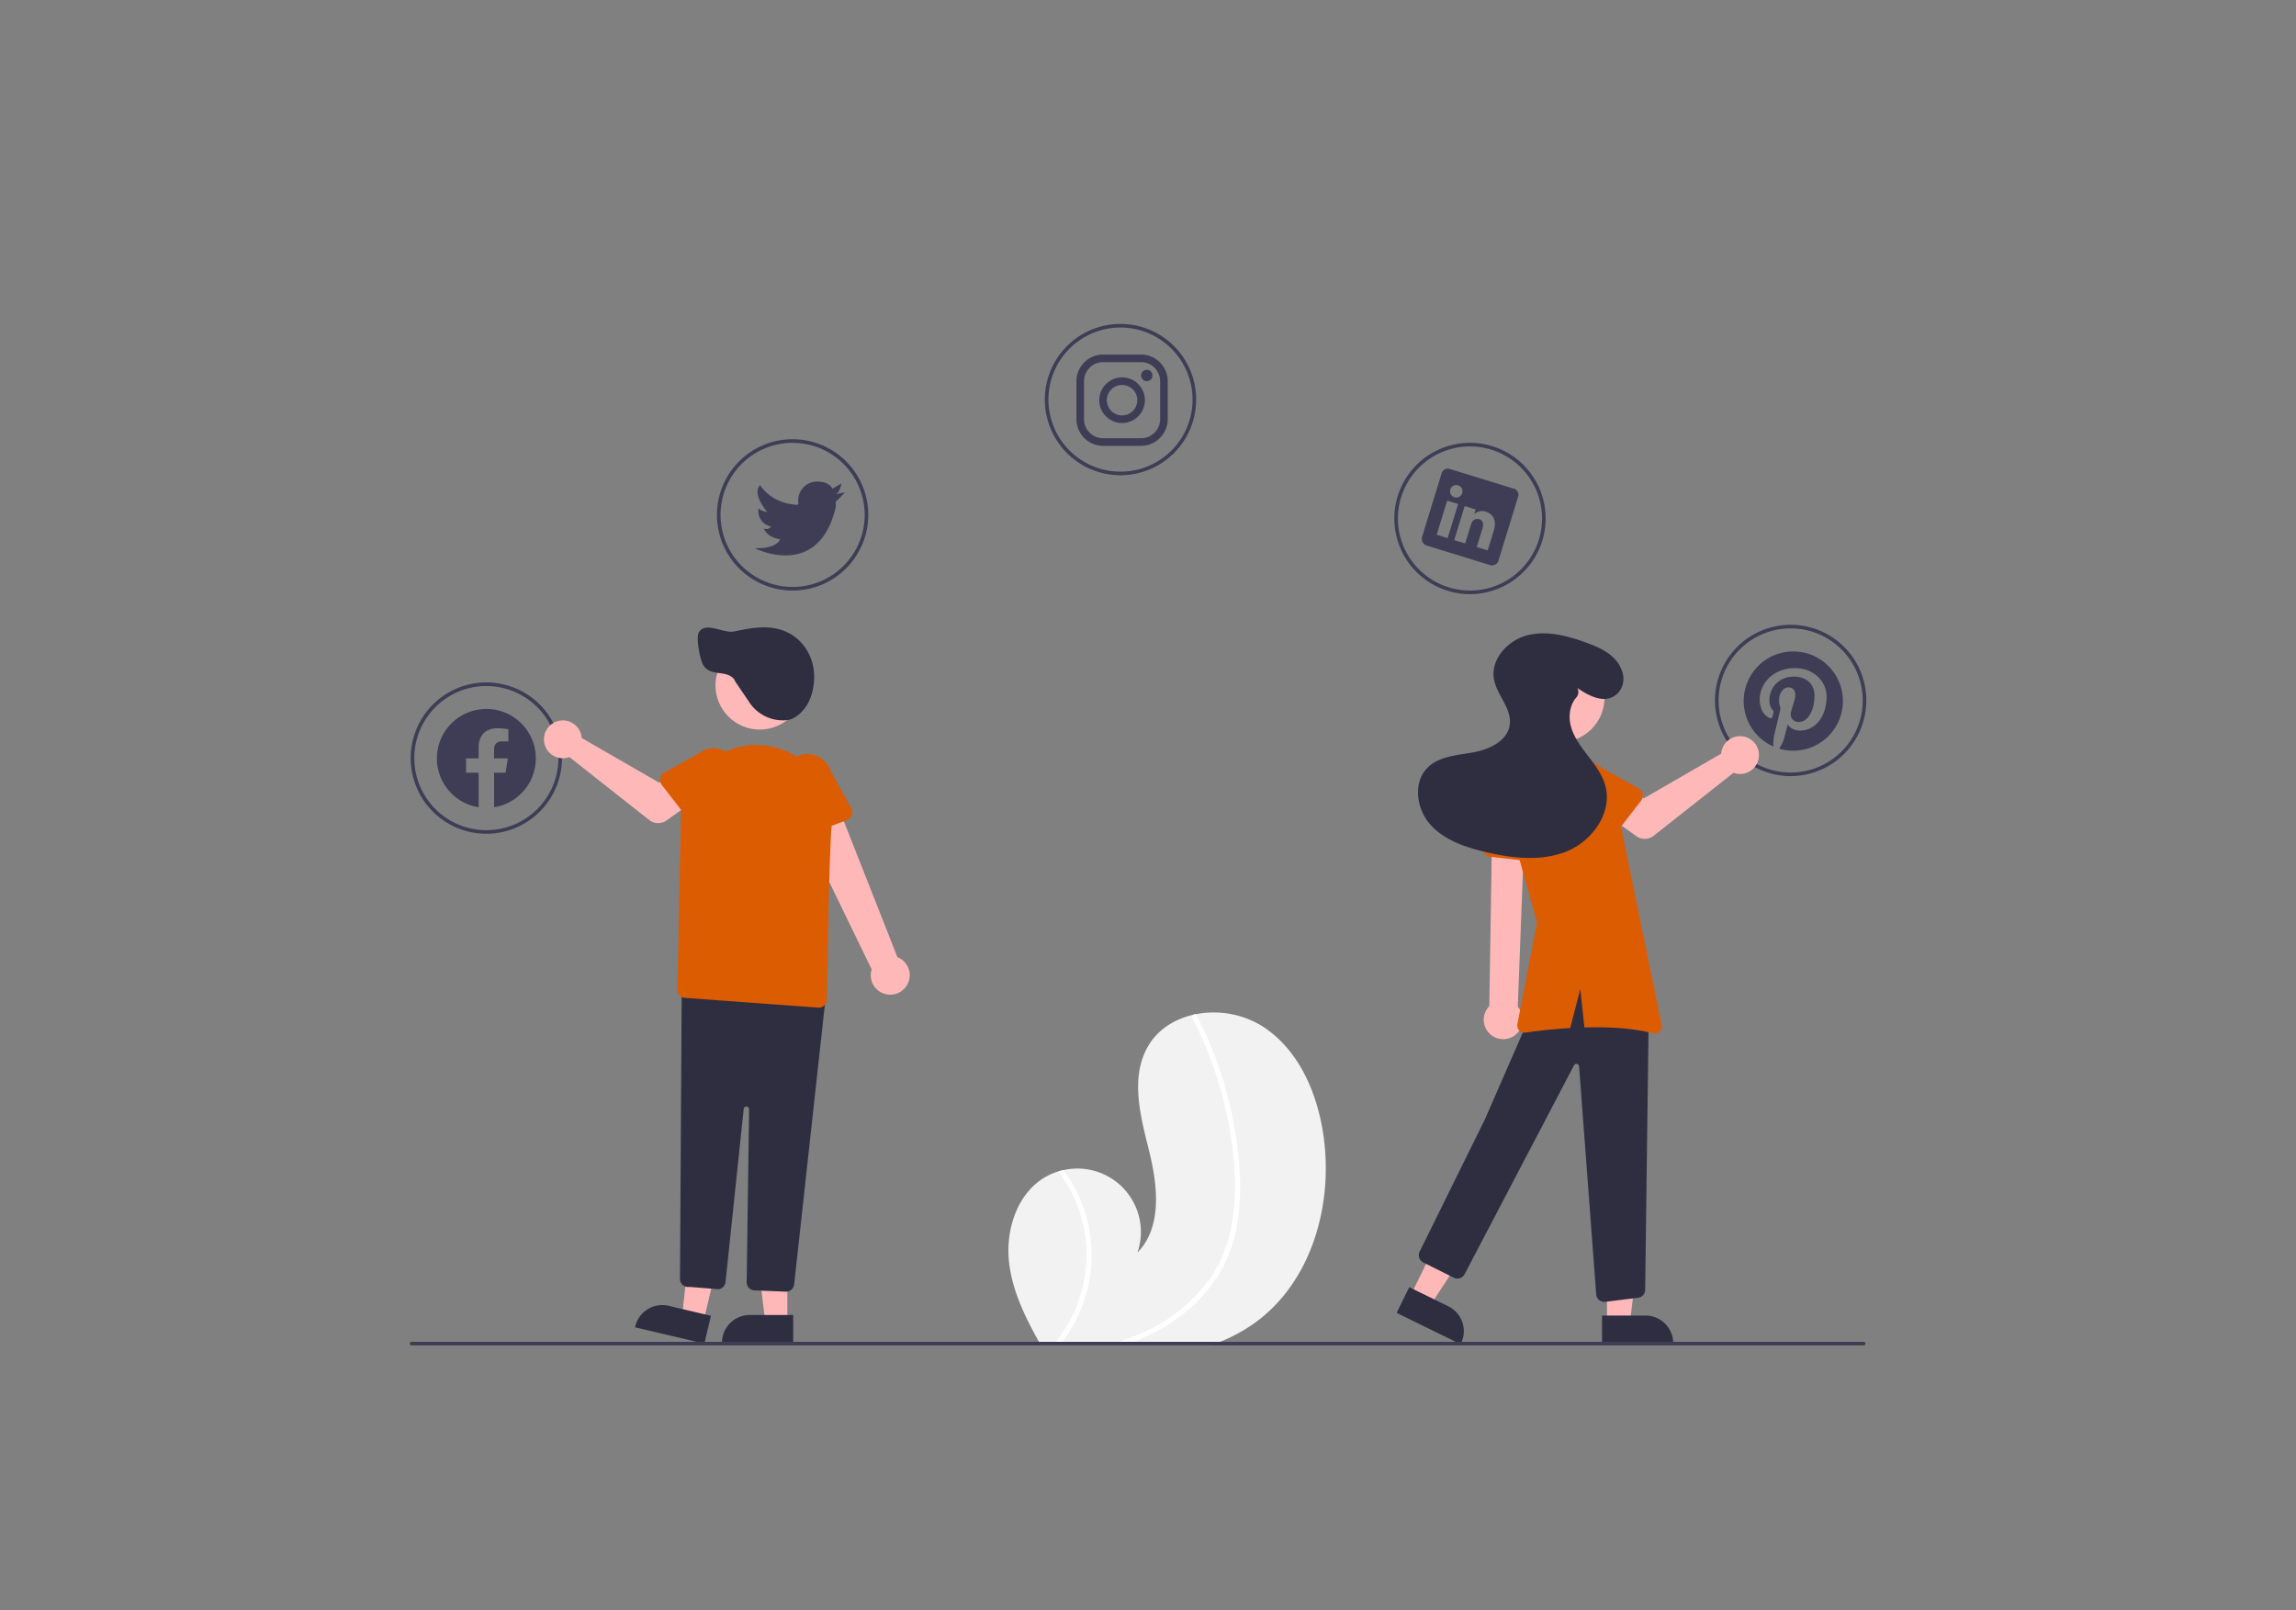 <?xml version="1.0" encoding="UTF-8" standalone="no"?>
<svg
   xmlns:dc="http://purl.org/dc/elements/1.1/"
   xmlns:cc="http://creativecommons.org/ns#"
   xmlns:rdf="http://www.w3.org/1999/02/22-rdf-syntax-ns#"
   xmlns:svg="http://www.w3.org/2000/svg"
   xmlns="http://www.w3.org/2000/svg"
   xmlns:sodipodi="http://sodipodi.sourceforge.net/DTD/sodipodi-0.dtd"
   xmlns:inkscape="http://www.inkscape.org/namespaces/inkscape"
   id="ae72d77f-f397-4021-826a-c0dbbd2dad22"
   data-name="Layer 1"
   width="808.47"
   height="567"
   viewBox="0 0 808.47 567"
   version="1.1"
   sodipodi:docname="maas3.svg"
   inkscape:version="1.0.1 (3bc2e813f5, 2020-09-07)">
  <rect x="0" y="0" width="808.47" height="567" fill="#808080" stroke="none"/>
  <defs
     id="defs85" />
  <sodipodi:namedview
     pagecolor="#ffffff"
     bordercolor="#666666"
     borderopacity="1"
     objecttolerance="10"
     gridtolerance="10"
     guidetolerance="10"
     inkscape:pageopacity="0"
     inkscape:pageshadow="2"
     inkscape:window-width="1920"
     inkscape:window-height="1009"
     id="namedview83"
     showgrid="false"
     inkscape:zoom="1.2888547"
     inkscape:cx="404.23486"
     inkscape:cy="283.5"
     inkscape:window-x="-8"
     inkscape:window-y="-8"
     inkscape:window-maximized="1"
     inkscape:current-layer="ae72d77f-f397-4021-826a-c0dbbd2dad22" />
  <path
     d="m 441.897,465.755 a 57.364,57.364 0 0 1 -12.3,6.712 c -1.142,0.457 -2.29,0.882 -3.457,1.269 h -59.585 c -0.241,-0.419 -0.476,-0.844 -0.717,-1.269 -4.834,-8.653 -9.217,-17.641 -10.461,-27.417 -1.491,-11.736 2.69,-25.025 13.024,-30.792 a 20.671,20.671 0 0 1 4.275,-1.789 c 0.615,-0.19 1.243,-0.343 1.878,-0.476 a 22.34,22.34 0 0 1 25.977,29.041 c 8.761,-8.982 7.124,-23.547 4.104,-35.721 -3.026,-12.173 -6.692,-25.723 -0.533,-36.659 3.419,-6.083 9.439,-9.858 16.189,-11.38 0.209,-0.044 0.419,-0.089 0.622,-0.127 a 32.61,32.61 0 0 1 23.427,4.104 c 12.915,8.132 19.544,23.566 21.695,38.677 3.47,24.321 -4.206,51.459 -24.137,65.827 z"
     fill="#f2f2f2"
     id="path2"
     style="stroke-width:0.634" />
  <path
     d="m 379.229,419.745 a 50.21,50.21 0 0 1 4.339,31.267 51.576,51.576 0 0 1 -9.49,21.454 c -0.323,0.431 -0.653,0.856 -0.99,1.269 h -2.353 c 0.362,-0.412 0.717,-0.837 1.053,-1.269 a 49.032,49.032 0 0 0 10.112,-38.854 49.497,49.497 0 0 0 -9.224,-21.143 c 0.615,-0.19 1.243,-0.343 1.878,-0.476 a 50.723,50.723 0 0 1 4.675,7.752 z"
     fill="#ffffff"
     id="path4"
     style="stroke-width:0.634" />
  <path
     d="m 436.232,426.767 a 55.436,55.436 0 0 1 -3.825,15.618 48.134,48.134 0 0 1 -7.473,12.205 c -6.299,7.581 -14.635,13.283 -23.687,17.077 q -0.99,0.419 -1.998,0.799 c -1.167,0.457 -2.347,0.875 -3.534,1.269 h -6.426 c 1.516,-0.381 3.026,-0.806 4.517,-1.269 a 75.369,75.369 0 0 0 10.346,-4.079 57.45,57.45 0 0 0 21.492,-17.629 c 6.02,-8.31 8.678,-18.301 9.135,-28.457 0.482,-10.867 -0.932,-21.93 -3.413,-32.504 a 136.272,136.272 0 0 0 -11.463,-31.229 0.98,0.98 0 0 1 0.387,-1.294 0.848,0.848 0 0 1 0.622,-0.127 0.726,0.726 0 0 1 0.482,0.406 c 0.628,1.224 1.244,2.449 1.833,3.686 a 138.307,138.307 0 0 1 10.803,32.403 c 2.176,10.809 3.343,22.12 2.201,33.126 z"
     fill="#ffffff"
     id="path6"
     style="stroke-width:0.634" />
  <path
     d="m 171.255,293.578 a 26.643,26.643 0 1 1 26.643,-26.643 26.673,26.673 0 0 1 -26.643,26.643 z m 0,-52.017 a 25.374,25.374 0 1 0 25.374,25.374 25.403,25.403 0 0 0 -25.374,-25.374 z"
     fill="#3f3d56"
     id="path8"
     style="stroke-width:0.634" />
  <path
     d="m 279.096,207.94 a 26.643,26.643 0 1 1 26.643,-26.643 26.673,26.673 0 0 1 -26.643,26.643 z m 0,-52.017 a 25.374,25.374 0 1 0 25.374,25.374 25.403,25.403 0 0 0 -25.374,-25.374 z"
     fill="#3f3d56"
     id="path10"
     style="stroke-width:0.634" />
  <path
     d="m 394.549,167.341 a 26.643,26.643 0 1 1 26.643,-26.643 26.673,26.673 0 0 1 -26.643,26.643 z m 0,-52.017 a 25.374,25.374 0 1 0 25.374,25.374 25.403,25.403 0 0 0 -25.374,-25.374 z"
     fill="#3f3d56"
     id="path12"
     style="stroke-width:0.634" />
  <path
     d="m 517.614,209.208 a 26.643,26.643 0 1 1 26.643,-26.643 26.673,26.673 0 0 1 -26.643,26.643 z m 0,-52.017 a 25.374,25.374 0 1 0 25.374,25.374 25.403,25.403 0 0 0 -25.374,-25.374 z"
     fill="#3f3d56"
     id="path14"
     style="stroke-width:0.634" />
  <path
     d="m 630.53,273.278 a 26.643,26.643 0 1 1 26.643,-26.643 26.673,26.673 0 0 1 -26.643,26.643 z m 0,-52.017 a 25.374,25.374 0 1 0 25.374,25.374 25.403,25.403 0 0 0 -25.374,-25.374 z"
     fill="#3f3d56"
     id="path16"
     style="stroke-width:0.634" />
  <path
     d="m 294.32,174 3.172,-0.634 c 0,0 -2.664,2.981 -3.172,3.172 v 0 a 12.766,12.766 0 0 0 0,1.903 c -6.09,26.136 -28.546,14.59 -28.546,14.59 8.183,0.19 8.881,-3.172 8.881,-3.172 -4.758,-0.698 -5.709,-3.806 -5.709,-3.806 a 1.96,1.96 0 0 0 2.537,-0.634 c -5.138,-1.332 -4.441,-6.344 -4.441,-6.344 a 6.597,6.597 0 0 0 3.108,1.205 c -0.571,-0.698 -5.392,-6.47 -2.474,-9.452 0,0 3.552,6.344 12.877,6.915 l 0.634,-0.127 a 4.98,4.98 0 0 1 -0.127,-1.396 6.661,6.661 0 0 1 6.661,-6.661 c 4.441,0 5.392,2.537 5.392,2.537 l 3.172,-1.903 c -0.063,0 -0.381,3.172 -1.967,3.806 z"
     fill="#3f3d56"
     id="path18"
     style="stroke-width:0.634" />
  <polygon
     points="592.86,505.136 576.613,497.172 555.799,539.633 566.808,545.029 "
     fill="#ffb8b8"
     id="polygon20"
     transform="matrix(0.634,0,0,0.634,144.314,114.055)" />
  <path
     d="m 496.226,453.222 13.752,6.741 5.6e-4,2.7e-4 a 9.76,9.76 0 0 1 4.468,13.06 l -0.14,0.285 -22.517,-11.037 z"
     fill="#2f2e41"
     id="path22"
     style="stroke-width:0.634" />
  <polygon
     points="682.985,511.155 664.891,511.155 664.893,558.443 677.153,558.442 "
     fill="#ffb8b8"
     id="polygon24"
     transform="matrix(0.634,0,0,0.634,144.314,114.055)" />
  <path
     d="m 564.11,463.231 15.316,-6.4e-4 h 6.3e-4 a 9.76,9.76 0 0 1 9.761,9.76 v 0.317 l -25.076,9.3e-4 z"
     fill="#2f2e41"
     id="path26"
     style="stroke-width:0.634" />
  <circle
     cx="549.388"
     cy="245.702"
     r="15.58"
     fill="#ffb8b8"
     id="circle28"
     style="stroke-width:0.634" />
  <path
     d="m 564.903,458.413 a 2.855,2.855 0 0 1 -2.849,-2.73 l -6.022,-80.158 a 0.952,0.952 0 0 0 -1.794,-0.41 l -38.525,73.549 a 2.869,2.869 0 0 1 -3.805,1.229 l -10.74,-5.37 a 2.86,2.86 0 0 1 -1.283,-3.816 l 22.988,-46.582 15.226,-34.893 c 5.877,-11.576 12.118,-17.542 19.079,-18.238 7.142,-0.713 14.768,4.197 23.32,15.013 l 0.07,0.088 -10e-4,0.112 -1.269,97.918 a 2.841,2.841 0 0 1 -2.588,2.838 l -11.527,1.437 q -0.141,0.013 -0.279,0.013 z"
     fill="#2f2e41"
     id="path30"
     style="stroke-width:0.634" />
  <path
     d="m 532.944,364.866 a 6.815,6.815 0 0 0 1.503,-10.341 l 2.349,-62.075 -11.418,1.423 -0.963,60.39 a 6.852,6.852 0 0 0 8.529,10.603 z"
     fill="#ffb8b8"
     id="path32"
     style="stroke-width:0.634" />
  <path
     d="m 540.167,303.424 -15.334,-1.742 a 3.056,3.056 0 0 1 -2.608,-3.822 l 3.959,-14.868 a 8.486,8.486 0 0 1 16.858,1.966 l 0.524,15.327 a 3.056,3.056 0 0 1 -3.399,3.14 z"
     fill="#dc5c01"
     id="path34"
     style="stroke-width:0.634" />
  <path
     d="m 606.221,264.348 a 6.678,6.678 0 0 0 -0.152,1.04 l -27.25,15.721 -6.624,-3.813 -7.061,9.244 11.07,7.89 a 5.075,5.075 0 0 0 6.089,-0.148 l 28.1,-22.168 a 6.659,6.659 0 1 0 -4.171,-7.765 z"
     fill="#ffb8b8"
     id="path36"
     style="stroke-width:0.634" />
  <path
     d="m 577.907,281.853 -8.807,11.415 a 2.855,2.855 0 0 1 -4.316,0.236 l -9.97,-10.353 a 7.928,7.928 0 0 1 9.723,-12.525 l 12.505,6.992 a 2.855,2.855 0 0 1 0.866,4.235 z"
     fill="#dc5c01"
     id="path38"
     style="stroke-width:0.634" />
  <path
     d="m 585.092,360.86 -16.908,-82.358 a 15.444,15.444 0 0 0 -17.667,-12.128 l -5.639,0.94 a 15.122,15.122 0 0 0 -9.82,6.127 v 0 a 21.118,21.118 0 0 0 -3.155,17.958 l 9.333,33.402 -6.926,35.785 a 2.535,2.535 0 0 0 2.846,2.994 c 3.468,-0.496 9.183,-1.204 15.748,-1.59 l 3.556,-13.718 1.447,13.501 c 8.064,-0.226 16.818,0.169 24.04,2.046 a 2.539,2.539 0 0 0 3.144,-2.959 z"
     fill="#dc5c01"
     id="path40"
     style="stroke-width:0.634" />
  <path
     d="m 555.384,242.235 c 4.005,2.741 9.263,5.558 13.353,2.639 2.686,-1.916 3.532,-5.465 2.443,-8.58 -1.958,-5.6 -7.339,-8.066 -12.484,-9.956 -6.689,-2.457 -13.972,-4.411 -20.877,-2.652 -6.905,1.76 -13.008,8.445 -11.761,15.461 1.002,5.642 6.325,10.337 5.569,16.017 -0.76,5.717 -7.19,8.726 -12.866,9.748 -5.676,1.022 -12.028,1.35 -16.107,5.427 -5.204,5.201 -3.904,14.497 0.992,19.988 4.896,5.491 12.285,7.98 19.445,9.672 9.487,2.242 19.747,3.42 28.757,-0.301 9.01,-3.721 16.021,-13.737 13.411,-23.129 -1.102,-3.967 -3.7,-7.32 -6.209,-10.584 -2.51,-3.264 -5.051,-6.677 -6.009,-10.682 -0.798,-3.337 -0.207,-7.212 2.006,-9.715 a 2.815,2.815 0 0 0 0.377,-3.29 z"
     fill="#2f2e41"
     id="path42"
     style="stroke-width:0.634" />
  <path
     d="m 401.805,127.518 a 6.718,6.718 0 0 1 6.698,6.698 v 13.394 a 6.718,6.718 0 0 1 -6.698,6.698 h -13.394 a 6.718,6.718 0 0 1 -6.698,-6.698 v -13.394 a 6.718,6.718 0 0 1 6.698,-6.698 h 13.394 m 0,-2.679 h -13.394 a 9.404,9.404 0 0 0 -9.377,9.377 v 13.394 a 9.404,9.404 0 0 0 9.377,9.377 h 13.394 a 9.404,9.404 0 0 0 9.377,-9.377 v -13.394 a 9.404,9.404 0 0 0 -9.377,-9.377 z"
     fill="#3f3d56"
     id="path44"
     style="stroke-width:0.634" />
  <path
     d="m 403.815,134.215 a 2.005,2.005 0 1 1 0.009,0 q -0.004,0 -0.009,0 z"
     fill="#3f3d56"
     id="path46"
     style="stroke-width:0.634" />
  <path
     d="m 395.108,135.554 a 5.358,5.358 0 1 1 -5.358,5.358 5.358,5.358 0 0 1 5.358,-5.358 m 0,-2.679 a 8.037,8.037 0 1 0 8.037,8.037 8.037,8.037 0 0 0 -8.037,-8.037 z"
     fill="#3f3d56"
     id="path48"
     style="stroke-width:0.634" />
  <polygon
     points="156.4,503.554 174.012,507.704 163.168,553.731 151.235,550.919 "
     fill="#ffb8b8"
     id="polygon50"
     transform="matrix(0.634,0,0,0.634,144.314,114.055)" />
  <path
     d="m 248.023,473.111 -24.408,-5.75 0.073,-0.309 a 9.76,9.76 0 0 1 11.738,-7.262 l 6e-4,1.4e-4 14.908,3.512 z"
     fill="#2f2e41"
     id="path52"
     style="stroke-width:0.634" />
  <polygon
     points="191.578,506.843 209.672,506.844 209.67,554.131 197.41,554.131 "
     fill="#ffb8b8"
     id="polygon54"
     transform="matrix(0.634,0,0,0.634,144.314,114.055)" />
  <path
     d="m 279.303,473.111 -25.076,-9.2e-4 v -0.317 a 9.76,9.76 0 0 1 9.761,-9.76 h 6.4e-4 l 15.316,6.3e-4 z"
     fill="#2f2e41"
     id="path56"
     style="stroke-width:0.634" />
  <path
     d="m 319.323,346.937 a 6.815,6.815 0 0 0 -3.321,-9.908 l -22.77,-57.741 -12.668,7.69 26.365,54.339 a 6.852,6.852 0 0 0 12.393,5.619 z"
     fill="#ffb8b8"
     id="path58"
     style="stroke-width:0.634" />
  <path
     d="m 298.072,288.837 -14.473,5.357 a 3.056,3.056 0 0 1 -4.051,-2.236 l -3.169,-15.056 a 8.486,8.486 0 0 1 15.934,-5.845 l 7.377,13.445 a 3.056,3.056 0 0 1 -1.619,4.335 z"
     fill="#dc5c01"
     id="path60"
     style="stroke-width:0.634" />
  <path
     d="m 276.803,454.803 q -0.057,0 -0.114,-0.002 l -11.024,-0.441 a 2.838,2.838 0 0 1 -2.74,-2.892 l 0.846,-60.898 a 0.952,0.952 0 0 0 -1.898,-0.113 l -6.395,60.965 a 2.863,2.863 0 0 1 -2.37,2.518 l -0.038,0.006 -10.349,-0.813 a 2.854,2.854 0 0 1 -3.284,-2.839 l 0.619,-103.26 50.781,3.214 -11.196,102.011 a 2.864,2.864 0 0 1 -2.837,2.543 z"
     fill="#2f2e41"
     id="path62"
     style="stroke-width:0.634" />
  <circle
     cx="267.521"
     cy="241.312"
     r="15.58"
     fill="#ffb8b8"
     id="circle64"
     style="stroke-width:0.634" />
  <path
     d="m 288.312,354.795 q -0.107,0 -0.216,-0.007 l -46.932,-3.434 a 2.854,2.854 0 0 1 -2.646,-2.907 l 1.237,-58.934 a 26.585,26.585 0 1 1 53.057,1.767 c -0.821,9.083 -1.473,48.763 -1.654,60.708 a 2.851,2.851 0 0 1 -2.847,2.808 z"
     fill="#dc5c01"
     id="path66"
     style="stroke-width:0.634" />
  <path
     d="m 204.675,258.81 a 6.678,6.678 0 0 1 0.152,1.04 l 27.25,15.721 6.624,-3.813 7.061,9.244 -11.07,7.89 a 5.075,5.075 0 0 1 -6.089,-0.148 l -28.1,-22.168 a 6.659,6.659 0 1 1 4.171,-7.765 z"
     fill="#ffb8b8"
     id="path68"
     style="stroke-width:0.634" />
  <path
     d="m 232.452,273.999 a 2.852,2.852 0 0 1 1.403,-1.919 l 12.505,-6.992 a 7.928,7.928 0 0 1 9.723,12.525 l -9.97,10.353 A 2.855,2.855 0 0 1 241.795,287.73 l -8.807,-11.415 a 2.851,2.851 0 0 1 -0.537,-2.316 z"
     fill="#dc5c01"
     id="path70"
     style="stroke-width:0.634" />
  <path
     d="m 275.573,253.647 a 14.191,14.191 0 0 1 -11.956,-6.714 c -0.137,-0.215 -0.887,-1.316 -1.755,-2.591 -2.44,-3.583 -3.012,-4.436 -3.061,-4.561 -0.66,-1.704 -2.756,-2.361 -4.398,-2.614 -0.306,-0.047 -0.617,-0.089 -0.929,-0.131 -2.313,-0.31 -4.704,-0.63 -6.015,-3.172 -0.962,-1.865 -2.534,-9.461 -1.327,-11.317 1.514,-2.328 4.422,-1.572 7.234,-0.841 1.799,0.467 3.659,0.951 5.142,0.642 6.426,-1.337 13.708,-2.852 20.14,1.065 5.119,3.117 8.198,9.003 8.035,15.362 -0.175,6.829 -3.153,12.219 -7.967,14.419 l -1.002,0.292 -0.564,0.069 a 13.95,13.95 0 0 1 -1.577,0.09 z"
     fill="#2f2e41"
     id="path72"
     style="stroke-width:0.634" />
  <path
     d="m 631.463,229.38 a 17.473,17.473 0 0 0 -7.012,33.476 15.473,15.473 0 0 1 0.304,-4.009 c 0.335,-1.42 2.246,-9.523 2.246,-9.523 a 6.67,6.67 0 0 1 -0.562,-2.761 c 0,-2.589 1.498,-4.524 3.369,-4.524 1.591,0 2.355,1.193 2.355,2.621 0,1.599 -1.022,3.986 -1.544,6.201 a 2.701,2.701 0 0 0 2.761,3.362 c 3.307,0 5.538,-4.251 5.538,-9.289 0,-3.83 -2.582,-6.692 -7.269,-6.692 -5.296,0 -8.603,3.954 -8.603,8.369 a 5.036,5.036 0 0 0 1.154,3.424 0.854,0.854 0 0 1 0.25,0.975 c -0.086,0.32 -0.273,1.092 -0.359,1.404 a 0.6,0.6 0 0 1 -0.874,0.437 c -2.441,-0.998 -3.58,-3.666 -3.58,-6.676 0,-4.961 4.188,-10.912 12.487,-10.912 6.669,0 11.06,4.828 11.06,10.007 0,6.856 -3.814,11.972 -9.43,11.972 -1.888,0 -3.658,-1.022 -4.266,-2.176 0,0 -1.014,4.025 -1.232,4.805 a 14.522,14.522 0 0 1 -1.755,3.744 17.474,17.474 0 1 0 4.961,-34.233 z"
     fill="#3f3d56"
     id="path74"
     style="stroke-width:0.634" />
  <path
     d="m 533.078,172.077 -22.472,-6.914 a 2.298,2.298 0 0 0 -2.946,1.389 l -6.929,22.522 a 2.479,2.479 0 0 0 1.591,3.015 l 22.465,6.912 a 2.353,2.353 0 0 0 2.87,-1.643 l 6.929,-22.522 a 2.16,2.16 0 0 0 -1.508,-2.76 z m -23.331,17.391 -3.857,-1.187 3.69,-11.993 3.857,1.187 z m 2.456,-14.369 -0.028,-0.008 a 2.194,2.194 0 1 1 0.028,0.008 z m 11.642,18.707 -3.857,-1.187 2.018,-6.558 c 0.483,-1.571 0.252,-2.817 -1.143,-3.247 a 2.207,2.207 0 0 0 -2.416,0.815 2.719,2.719 0 0 0 -0.425,0.906 l -2.102,6.831 -3.857,-1.187 3.69,-11.993 3.857,1.187 -0.513,1.669 a 4.087,4.087 0 0 1 4.079,-0.879 c 2.532,0.779 3.934,3.037 2.827,6.636 z"
     fill="#3f3d56"
     id="path76"
     style="stroke-width:0.634" />
  <path
     d="m 188.672,267.039 a 17.417,17.417 0 1 0 -20.138,17.206 v -12.17 h -4.423 v -5.036 h 4.423 v -3.838 c 0,-4.364 2.601,-6.777 6.579,-6.777 a 26.765,26.765 0 0 1 3.899,0.341 v 4.287 h -2.197 c -2.162,0 -2.839,1.342 -2.839,2.721 v 3.267 h 4.83 l -0.771,5.036 h -4.059 v 12.171 a 17.422,17.422 0 0 0 14.696,-17.208 z"
     fill="#3f3d56"
     fill-rule="evenodd"
     id="path78"
     style="stroke-width:0.634" />
  <path
     d="m 656.875,473.101 a 0.636,0.636 0 0 1 -0.634,0.634 H 144.949 a 0.634,0.634 0 1 1 0,-1.269 h 511.292 a 0.636,0.636 0 0 1 0.634,0.634 z"
     fill="#3f3d56"
     id="path80"
     style="stroke-width:0.634" />
</svg>
